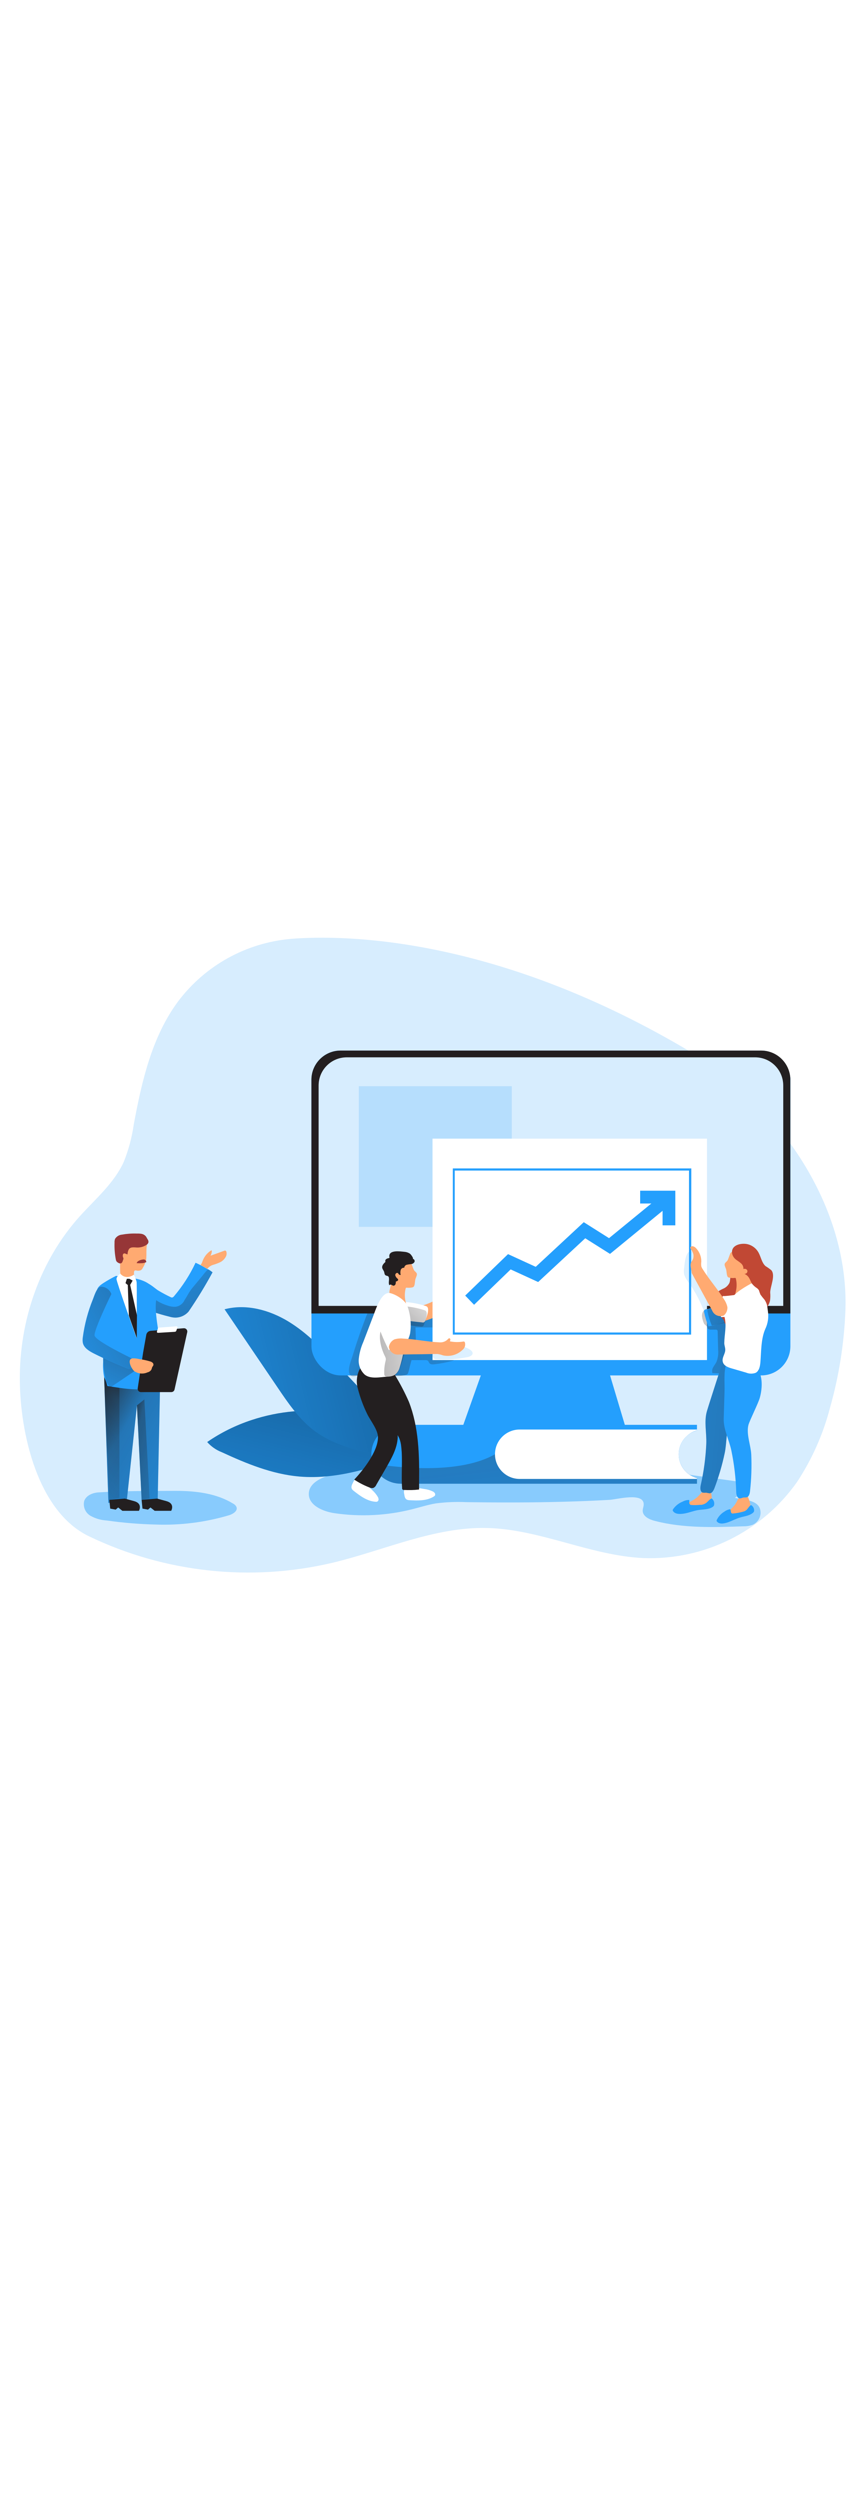 <svg id="_0502_progress" xmlns="http://www.w3.org/2000/svg" xmlns:xlink="http://www.w3.org/1999/xlink" viewBox="0 0 500 500" data-imageid="progress-14" imageName="Progress" class="illustrations_image" style="width: 171px;"><defs><style>.cls-1_progress-14{opacity:.44;}.cls-1_progress-14,.cls-2_progress-14,.cls-3_progress-14,.cls-4_progress-14,.cls-5_progress-14,.cls-6_progress-14,.cls-7_progress-14,.cls-8_progress-14,.cls-9_progress-14,.cls-10_progress-14,.cls-11_progress-14,.cls-12_progress-14,.cls-13_progress-14,.cls-14_progress-14,.cls-15_progress-14,.cls-16_progress-14,.cls-17_progress-14,.cls-18_progress-14,.cls-19_progress-14,.cls-20_progress-14,.cls-21_progress-14,.cls-22_progress-14,.cls-23_progress-14,.cls-24_progress-14,.cls-25_progress-14,.cls-26_progress-14,.cls-27_progress-14{stroke-width:0px;}.cls-1_progress-14,.cls-3_progress-14,.cls-13_progress-14{isolation:isolate;}.cls-1_progress-14,.cls-3_progress-14,.cls-13_progress-14,.cls-27_progress-14{fill:#68e1fd;}.cls-2_progress-14{fill:url(#linear-gradient);}.cls-3_progress-14{opacity:.18;}.cls-4_progress-14{fill:url(#linear-gradient-11-progress-14);}.cls-5_progress-14{fill:url(#linear-gradient-12-progress-14);}.cls-6_progress-14{fill:url(#linear-gradient-13-progress-14);}.cls-7_progress-14{fill:url(#linear-gradient-10-progress-14);}.cls-8_progress-14{fill:url(#linear-gradient-17-progress-14);}.cls-9_progress-14{fill:url(#linear-gradient-16-progress-14);}.cls-10_progress-14{fill:url(#linear-gradient-15-progress-14);}.cls-11_progress-14{fill:url(#linear-gradient-18-progress-14);}.cls-12_progress-14{fill:url(#linear-gradient-14-progress-14);}.cls-13_progress-14{opacity:.16;}.cls-14_progress-14{fill:url(#linear-gradient-4-progress-14);}.cls-15_progress-14{fill:url(#linear-gradient-2-progress-14);}.cls-16_progress-14{fill:url(#linear-gradient-3-progress-14);}.cls-17_progress-14{fill:url(#linear-gradient-8-progress-14);}.cls-18_progress-14{fill:url(#linear-gradient-9-progress-14);}.cls-19_progress-14{fill:url(#linear-gradient-7-progress-14);}.cls-20_progress-14{fill:url(#linear-gradient-5-progress-14);}.cls-21_progress-14{fill:url(#linear-gradient-6-progress-14);}.cls-22_progress-14{fill:#963637;}.cls-23_progress-14{fill:#231f20;}.cls-24_progress-14{fill:#c14834;}.cls-25_progress-14{fill:#fff;}.cls-26_progress-14{fill:#ffaa71;}</style><linearGradient id="linear-gradient-progress-14" x1="345.18" y1="3073.36" x2="353.38" y2="2962.75" gradientTransform="translate(-31 3367.76) scale(1 -1)" gradientUnits="userSpaceOnUse"><stop offset="0" stop-color="#231f20"/><stop offset=".08" stop-color="#231f20" stop-opacity=".69"/><stop offset=".21" stop-color="#231f20" stop-opacity=".32"/><stop offset="1" stop-color="#231f20" stop-opacity="0"/></linearGradient><linearGradient id="linear-gradient-2-progress-14" x1="-501.78" y1="2638.83" x2="-642.03" y2="2519.36" gradientTransform="translate(2131.03 2169.14) rotate(-35.26) scale(1 -1)" gradientUnits="userSpaceOnUse"><stop offset="0" stop-color="#000"/><stop offset=".13" stop-color="#000" stop-opacity=".69"/><stop offset=".25" stop-color="#000" stop-opacity=".32"/><stop offset="1" stop-color="#000" stop-opacity="0"/></linearGradient><linearGradient id="linear-gradient-3-progress-14" x1="342.07" y1="3033.85" x2="126.29" y2="2980.01" gradientTransform="translate(-69.95 3338.76) scale(1 -1)" xlink:href="#linear-gradient-2-progress-14"/><linearGradient id="linear-gradient-4-progress-14" x1="368.33" y1="3084.05" x2="412.58" y2="2712.12" gradientTransform="translate(-69.95 3338.76) scale(1 -1)" xlink:href="#linear-gradient-progress-14"/><linearGradient id="linear-gradient-5-progress-14" x1="689.48" y1="2995.57" x2="805.64" y2="2926.51" gradientTransform="translate(-642.97 3338.76) scale(1 -1)" xlink:href="#linear-gradient-progress-14"/><linearGradient id="linear-gradient-6-progress-14" x1="187.83" y1="3010.57" x2="160.48" y2="3137.43" gradientTransform="translate(-69.95 3338.76) scale(1 -1)" xlink:href="#linear-gradient-progress-14"/><linearGradient id="linear-gradient-7-progress-14" x1="734.7" y1="3001.6" x2="672.64" y2="2948.39" gradientTransform="translate(-642.97 3338.76) scale(1 -1)" xlink:href="#linear-gradient-progress-14"/><linearGradient id="linear-gradient-8-progress-14" x1="718.4" y1="3035.86" x2="695.43" y2="2986.83" gradientTransform="translate(-642.97 3338.76) scale(1 -1)" xlink:href="#linear-gradient-progress-14"/><linearGradient id="linear-gradient-9-progress-14" x1="712.69" y1="2975.16" x2="755.5" y2="2965.53" gradientTransform="translate(-642.97 3338.76) scale(1 -1)" xlink:href="#linear-gradient-progress-14"/><linearGradient id="linear-gradient-10-progress-14" x1="743.09" y1="3060.65" x2="658.64" y2="3015.6" gradientTransform="translate(-642.97 3338.76) scale(1 -1)" xlink:href="#linear-gradient-progress-14"/><linearGradient id="linear-gradient-11-progress-14" x1="311.49" y1="3030.38" x2="243.36" y2="3039.14" gradientTransform="translate(-69.95 3338.76) scale(1 -1)" xlink:href="#linear-gradient-progress-14"/><linearGradient id="linear-gradient-12-progress-14" x1="247.91" y1="3023.08" x2="409.93" y2="3051.16" gradientTransform="translate(-69.95 3338.76) scale(1 -1)" xlink:href="#linear-gradient-progress-14"/><linearGradient id="linear-gradient-13-progress-14" x1="290.16" y1="2980.79" x2="347.04" y2="2992.22" gradientTransform="translate(-69.95 3338.76) scale(1 -1)" xlink:href="#linear-gradient-progress-14"/><linearGradient id="linear-gradient-14-progress-14" x1="300.57" y1="3040.2" x2="329.73" y2="3070.4" gradientTransform="translate(-69.95 3338.76) scale(1 -1)" xlink:href="#linear-gradient-progress-14"/><linearGradient id="linear-gradient-15-progress-14" x1="276.86" y1="3027.25" x2="341.3" y2="3034.81" gradientTransform="translate(-69.95 3338.76) scale(1 -1)" xlink:href="#linear-gradient-progress-14"/><linearGradient id="linear-gradient-16-progress-14" x1="531.74" y1="3048.88" x2="413.27" y2="3009.08" gradientTransform="translate(-69.95 3338.76) scale(1 -1)" xlink:href="#linear-gradient-progress-14"/><linearGradient id="linear-gradient-17-progress-14" x1="509.55" y1="3050.22" x2="448.92" y2="3068.03" gradientTransform="translate(-69.95 3338.76) scale(1 -1)" xlink:href="#linear-gradient-progress-14"/><linearGradient id="linear-gradient-18-progress-14" x1="571.12" y1="2982.88" x2="304.82" y2="3006.28" gradientTransform="translate(-69.95 3338.76) scale(1 -1)" xlink:href="#linear-gradient-progress-14"/></defs><g id="background_progress-14"><path class="cls-3_progress-14 targetColor" d="M170.38,68.06c-26.17,2.24-50.15,15.48-66,36.42-15.41,20.68-21.35,46.7-26.06,72.07-1.06,7.51-3.03,14.86-5.85,21.9-5.67,12.47-16.54,21.64-25.73,31.8-23.39,25.95-35.42,61.04-35.13,95.79.16,30.66,10.21,76.72,40.34,91.32,44.37,21.33,94.72,26.83,142.65,15.57,30.22-7.2,59.5-21.08,90.57-20.35,31.06.73,60.3,16.08,91.35,17.59,35.7,1.36,69.66-15.43,90.23-44.63,8.71-13.26,15.19-27.85,19.19-43.21,5.24-18.49,8.27-37.54,9.03-56.75,2.27-61.13-38.78-120.36-89.77-150.92-113.85-68.11-203.28-69.11-234.82-66.62Z" style="fill: rgb(36, 159, 253);"/><path class="cls-1_progress-14 targetColor" d="M102.79,390.86c11.63,0,23.73,1.36,33.64,7.43.9.43,1.63,1.16,2.05,2.07.78,2.22-1.96,3.98-4.22,4.71-13.91,4.15-28.41,6-42.92,5.49-9.67-.22-19.33-1.02-28.91-2.38-3.36-.19-6.63-1.14-9.56-2.8-2.95-1.79-4.39-5.28-3.56-8.63,1.18-3.29,5.03-4.83,8.52-5,14.79-.93,30.02-.82,44.96-.89Z" style="fill: rgb(36, 159, 253);"/><path class="cls-1_progress-14 targetColor" d="M406.84,381.92l23.55,3.27c1.13.05,2.23.42,3.16,1.07,1.27,1.35,1.48,3.37.53,4.96-.98,1.52-2.29,2.79-3.82,3.74,5.58,1.33,15.3,1.05,15.03,9.01-.16,3-2.01,5.64-4.78,6.8-1.69.58-3.46.85-5.25.82-17.41.6-35.09,1.2-51.94-3.18-3.22-.82-7.03-2.65-7.03-5.96,0-1.18.51-2.22.58-3.47.38-7.54-15.72-3.11-19.86-2.87-9.21.53-18.41.89-27.62,1.13-18.81.51-37.62.49-56.41.22-5.94-.28-11.89-.03-17.79.73-4.63.78-9.12,2.22-13.65,3.36-14.95,3.8-30.5,4.6-45.76,2.36-6.92-1.02-15.41-4.74-14.97-11.72.38-5.98,7.18-9.09,12.99-10.65,8.58-2.27,17.3-3.96,26.11-5.07,15.58-1.72,31.25-2.5,46.92-2.33,34.04-.27,68.09-.29,102.15-.31,11.45-.09,26.53,6.52,37.87,8.09Z" style="fill: rgb(36, 159, 253);"/></g><g id="monitor_progress-14"><polygon class="cls-27_progress-14 targetColor" points="366.04 352.97 271 352.97 287.84 305.56 351.85 305.56 366.04 352.97" style="fill: rgb(36, 159, 253);"/><polygon class="cls-2_progress-14" points="366.04 352.97 271 352.97 287.84 305.56 351.85 305.56 366.04 352.97"/><path class="cls-27_progress-14 targetColor" d="M121.31,362.31c2.33,2.63,5.26,4.67,8.54,5.94,14.41,6.67,29.49,12.85,45.34,14.23,23.33,2.02,46.18-6.16,68.15-14.21-2.22.36-10.21-6.67-12.25-8.09-4.02-2.65-7.98-5.4-11.94-8.12-6.29-4.29-14.14-5.74-21.61-6.89-16.86-2.55-34.09-1.08-50.28,4.29-9.22,3.03-17.96,7.35-25.95,12.85Z" style="fill: rgb(36, 159, 253);"/><path class="cls-15_progress-14" d="M121.31,362.31c2.33,2.63,5.26,4.67,8.54,5.94,14.41,6.67,29.49,12.85,45.34,14.23,23.33,2.02,46.18-6.16,68.15-14.21-2.22.36-10.21-6.67-12.25-8.09-4.02-2.65-7.98-5.4-11.94-8.12-6.29-4.29-14.14-5.74-21.61-6.89-16.86-2.55-34.09-1.08-50.28,4.29-9.22,3.03-17.96,7.35-25.95,12.85Z"/><path class="cls-27_progress-14 targetColor" d="M197.98,317.59c-8.89-9.45-18.03-19.03-29.17-25.79-11.14-6.76-24.75-10.45-37.33-7.12l31.13,45.85c6,8.89,12.12,17.79,20.52,24.46,14.72,11.52,42.07,17.92,60.15,12.39-2.8-8.56-13.96-16.61-20.17-23.17l-25.13-26.62Z" style="fill: rgb(36, 159, 253);"/><path class="cls-16_progress-14" d="M197.98,317.59c-8.89-9.45-18.03-19.03-29.17-25.79-11.14-6.76-24.75-10.45-37.33-7.12l31.13,45.85c6,8.89,12.12,17.79,20.52,24.46,14.72,11.52,42.07,17.92,60.15,12.39-2.8-8.56-13.96-16.61-20.17-23.17l-25.13-26.62Z"/><path class="cls-27_progress-14 targetColor" d="M401.57,359.29c-2.7,2.7-4.21,6.37-4.2,10.18,0,2,.41,3.98,1.22,5.8,1.76,4.01,5.24,6.99,9.47,8.12v3.29h-173.44c-7.41,0-14-4.74-16.32-11.79-.59-1.75-.89-3.58-.89-5.43-.01-9.49,7.67-17.2,17.17-17.21.01,0,.03,0,.04,0h173.44v3.29c-2.45.66-4.69,1.95-6.49,3.74Z" style="fill: rgb(36, 159, 253);"/><path class="cls-14_progress-14" d="M408.07,383.39v3.29h-173.44c-7.41,0-14-4.74-16.32-11.79,6.67,1.16,48.27,7.8,71.49-5.43l108.74,5.8c1.77,4.02,5.29,7.01,9.54,8.12Z"/><path class="cls-25_progress-14" d="M401.57,359.29c-5.62,5.63-5.61,14.76.02,20.38,1.79,1.79,4.03,3.08,6.47,3.73v.49h-103.8c-7.98,0-14.45-6.47-14.45-14.45s6.47-14.45,14.45-14.45h103.8v.47c-2.46.69-4.7,2.02-6.49,3.85Z"/><rect class="cls-27_progress-14 targetColor" x="182.35" y="133.39" width="280.4" height="189.96" rx="17.06" ry="17.06" style="fill: rgb(36, 159, 253);"/><path class="cls-23_progress-14" d="M462.72,150.44v136.69H182.33v-136.69c.01-9.41,7.64-17.04,17.06-17.06h246.29c9.41.01,17.04,7.64,17.06,17.06Z"/><path class="cls-25_progress-14" d="M458.57,153.71v128.97H186.55v-128.97c.05-9.09,7.46-16.41,16.54-16.37h238.86c9.09-.09,16.52,7.21,16.61,16.3,0,.02,0,.05,0,.07Z"/><path class="cls-3_progress-14 targetColor" d="M458.57,153.71v128.97H186.55v-128.97c.05-9.09,7.46-16.41,16.54-16.37h238.86c9.09-.09,16.52,7.21,16.61,16.3,0,.02,0,.05,0,.07Z" style="fill: rgb(36, 159, 253);"/><rect class="cls-3_progress-14 targetColor" x="210.08" y="154.22" width="89.57" height="82.27" style="fill: rgb(36, 159, 253);"/></g><g id="character_1_progress-14"><polygon class="cls-27_progress-14 targetColor" points="93.76 326.62 92.33 396.13 82.91 396.13 80.19 340.87 74.28 396.13 63.47 397.93 60.98 324.33 93.76 326.62" style="fill: rgb(36, 159, 253);"/><polygon class="cls-20_progress-14" points="93.76 326.62 92.33 396.13 82.91 396.13 80.19 340.87 74.28 396.13 63.47 397.93 60.98 324.33 93.76 326.62"/><path class="cls-27_progress-14 targetColor" d="M124.44,263.07c-4.28,7.9-8.97,15.56-14.05,22.97-1.92,2.2-4.69,3.47-7.6,3.51-1.18-.01-2.36-.19-3.49-.53-3.36-.82-6.67-1.8-10.01-2.89-.28-.11-.55-.24-.8-.4h0c-2.22-1.62-2.71-6.09-3.2-8.67-.27-1.42-1.58-7.07.84-7.49,1.22-.22,5.23,3.34,6.36,4.02,2.38,1.44,4.83,2.75,7.34,3.94.3.19.65.28,1,.27.38-.11.71-.33.96-.64,5.09-5.97,9.36-12.6,12.7-19.7.98.42,1.93.89,2.89,1.38,1.33.7,2.65,1.44,3.94,2.22l.4.22c1.09.53,1.87,1.09,2.74,1.8Z" style="fill: rgb(36, 159, 253);"/><path class="cls-21_progress-14" d="M124.44,263.07c-4.28,7.9-8.97,15.56-14.05,22.97-1.92,2.2-4.69,3.47-7.6,3.51-1.18-.01-2.36-.19-3.49-.53-3.36-.82-6.67-1.8-10.01-2.89-.28-.11-.56-.24-.82-.4-.18,0-.64-1.73-.71-1.96-.23-.73-.4-1.47-.51-2.22-.2-1.48-.2-2.97,0-4.45,0-.51.13-.89.6-.49s.29.42.49.6.69.49,1.02.73c.93.67,1.87,1.33,2.87,1.96,1.92,1.15,3.97,2.04,6.11,2.67,1.43.5,2.94.72,4.45.64,2.31-.29,4.3-1.77,5.25-3.89.78-1.2,1.53-2.45,2.22-3.69.71-1.25,1.53-2.43,2.45-3.54,1.96-2.36,3.89-4.71,5.85-7.05.99-1.35,2.09-2.63,3.29-3.8.96.56,1.73,1.11,2.6,1.82Z"/><polygon class="cls-19_progress-14" points="69.92 395.04 69.92 330.6 60.98 324.33 64.01 396.13 69.92 395.04"/><path class="cls-27_progress-14 targetColor" d="M67.96,265.12c-2.52,1.26-4.97,2.64-7.34,4.16-5.05,3.22-4.14,4.71-3.2,10.3,1.96,11.91,2.95,23.97,2.96,36.05-.2,2.92,0,5.85.6,8.72.82,1.66,1.44,3.4,1.87,5.2,7.78,1.07,25.57,5.07,30.89-2.91,5.31-7.98-4.07-34.82-2.36-46.87,1.71-12.05-13.94-13.34-13.94-13.34l-9.47-1.29Z" style="fill: rgb(36, 159, 253);"/><path class="cls-23_progress-14" d="M83.86,309.59l1.8-10.1c.28-1.23,1.33-2.13,2.58-2.22l19.39-1.51c1.07-.06,1.98.75,2.04,1.82,0,.13,0,.27-.02.4l-7.47,33.64c-.2.87-.98,1.48-1.87,1.49h-17.79c-1.06,0-1.91-.85-1.92-1.91,0-.11,0-.21.03-.31l3.22-21.3Z"/><path class="cls-17_progress-14" d="M78.68,320.88l-14.1,9.52-2.22-2.96c-1.36-4.9-2-9.97-1.89-15.05.33-7.58,0-4.87,0-4.87l19.83,12.54-1.62.82Z"/><path class="cls-26_progress-14" d="M85.69,253.35c.02.8-.02,1.61-.13,2.4-.37,1.66-1.02,3.25-1.93,4.69-.23.5-.57.94-1,1.29-.9.45-1.95.54-2.91.24-.23-.06-.46-.06-.69,0-.56.22-.62.98-.6,1.58l.16,2.76c.07.38,0,.77-.18,1.11-.2.21-.45.37-.73.47-2.08.69-4.38.17-5.96-1.36-.38-.35-.7-.78-.93-1.25-.18-.46-.29-.95-.33-1.45-.33-2.65,0-5.31-.24-7.98-.36-2.21-.43-4.45-.2-6.67.44-2.39,2.04-4.41,4.27-5.38,2.28-.72,4.73-.66,6.98.16,1.1.31,2.18.67,3.25,1.09.52.15.97.48,1.27.93.42.84,0,2.07,0,2.98-.09,1.51-.07,2.98-.07,4.38Z"/><path class="cls-22_progress-14" d="M85.71,242.48c.24.53.6,1,.87,1.53.32.5.42,1.11.29,1.69-.17.45-.46.85-.84,1.13-1.94,1.36-4.32,1.95-6.67,1.67-.67-.06-1.35-.06-2.02,0-.68.07-1.31.37-1.78.87-.53.91-.83,1.95-.87,3v.18s0,0,0,0c-.76,0-1.47-.78-2.22-.49-.34.2-.55.56-.56.96-.07.46,0,.93.2,1.36.09.17.14.35.16.53.02.12.02.24,0,.36l-.47,1.31c-.12.49-.42.92-.84,1.2-.61.19-1.28.06-1.78-.33-.39-.19-.72-.48-.98-.82-.18-.29-.3-.6-.36-.93-.64-3.29-.9-6.64-.78-9.98-.05-.75.06-1.51.31-2.22.85-1.39,2.29-2.3,3.91-2.47,2.93-.53,5.92-.75,8.89-.64.93-.04,1.86.02,2.78.18.92.19,1.75.67,2.38,1.36"/><path class="cls-22_progress-14" d="M81.11,256.4c-.47.24-.84.64-1.05,1.13v.18s0,0,.16,0c1.01.07,2.03.07,3.05,0,.77-.04,1.53-.24,2.22-.58.05.02.1.02.16,0,.01-.05.01-.1,0-.16-.05-.83-.76-1.47-1.59-1.43-.02,0-.04,0-.05,0-1.02.06-2,.35-2.89.84Z"/><path class="cls-25_progress-14" d="M70.43,263.85s-2.22,1.51-2.22,3.16,11.76,34.58,11.76,34.58c0,0,.27-31.53,0-33-.4-1.42-.93-2.81-1.58-4.14,0,0-4.51,3.38-7.96-.6Z"/><polygon class="cls-23_progress-14" points="74.28 266.83 73.48 269.38 74.81 270.47 75.44 288.37 80.08 301.58 80.19 288.15 76.21 270.41 77.66 267.9 75.75 266.83 74.28 266.83"/><path class="cls-27_progress-14 targetColor" d="M82.91,313.35c-1.38,1.75-2.94,3.33-4.67,4.74l-1.07.84c-.39.35-.87.57-1.38.64-.35,0-.7-.09-1.02-.24-6.8-2.64-13.48-5.6-20.01-8.89-2.71-1.4-5.71-3.22-6.29-6.23-.17-1.05-.17-2.11,0-3.16,1.02-7.63,3.01-15.1,5.91-22.24.82-2,1.85-5.87,3.98-7.18h.24l.31-.16c2.89-1.05,5.4,1.85,6.2,4.29.9,3.56.79,7.31-.33,10.81-1.11,3.47-1.94,7.02-2.47,10.63-.09.5-.04,1.01.13,1.49.27.46.65.84,1.11,1.11l19.35,13.54Z" style="fill: rgb(36, 159, 253);"/><path class="cls-23_progress-14" d="M82.91,396.13l.51,5.11,3.22.6,1.45-1.27,2.47,1.96h9.67s2.47-4.25-2.89-5.69l-5.34-1.45-9.09.73Z"/><path class="cls-23_progress-14" d="M64.01,396.13l.51,5.11,3.22.6,1.45-1.27,2.45,1.96h9.7s2.45-4.25-2.89-5.69l-5.36-1.45-9.07.73Z"/><polygon class="cls-18_progress-14" points="80.19 340.87 84.53 337.36 87.58 395.4 82.91 396.13 80.19 340.87"/><path class="cls-7_progress-14" d="M78.33,318.08l-1.07.84c-.39.35-.87.57-1.38.64-.35,0-.7-.09-1.02-.24-6.8-2.64-13.48-5.6-20.01-8.89-2.71-1.4-5.71-3.22-6.29-6.23-.17-1.05-.17-2.11,0-3.16,1.02-7.63,3.01-15.1,5.91-22.24.82-2,1.85-5.87,3.98-7.18h.24l.31-.16c2.77-.04,5.26,1.68,6.2,4.29,0,0-10.3,21.08-9.85,24.26s22.06,13.5,22.06,13.5l.91,4.56Z"/><path class="cls-26_progress-14" d="M87.75,315.12c.56.13,1.09.39,1.53.76.46.38.66.98.51,1.56-.17.33-.37.65-.6.93-.27.49-.31,1.11-.58,1.62-.5.8-1.3,1.36-2.22,1.56-2.55,1.15-5.51.88-7.8-.71-1.51-1.31-4.45-6.67-1.2-7.45,1.42-.08,2.85.07,4.22.44,2.08.26,4.13.69,6.14,1.29Z"/><path class="cls-25_progress-14" d="M91.89,297.67l.51-1.69c.09-.31.37-.54.69-.58l10.25-.76c.28-.03.53.17.56.45,0,.08,0,.16-.03.24l-.62,1.85c-.13.38-.47.64-.87.67l-9.87.6c-.33.03-.62-.22-.65-.55,0-.08,0-.16.03-.23Z"/><path class="cls-26_progress-14" d="M132.18,254.02c-.75,1.33-1.87,2.42-3.22,3.11-1.27.59-2.59,1.09-3.94,1.49-1.36.36-2.58,1.13-3.47,2.22l-.16.2c-1.29-.77-2.6-1.51-3.94-2.22.18-.36.51-.78.64-1.05.29-.64.51-1.31.78-1.96.96-2.24,2.57-4.15,4.63-5.47.16,0,.36-.2.51,0,.04.1.04.21,0,.31-.02.95-.28,1.87-.76,2.69l8.05-2.89c.2-.1.42-.14.64-.11.26.1.46.31.56.58.34,1.03.22,2.16-.33,3.09Z"/></g><g id="character_3_progress-14"><path class="cls-4_progress-14" d="M206.36,312.12c2.67-8.78,5.7-17.44,9.09-25.99.15-.35.41-.64.73-.82.37-.13.77-.13,1.13,0l7.4,1.05c-.48,4.16-1.71,8.19-3.65,11.9-2.87,6.81-4.98,13.92-6.27,21.19-.06.73-.29,1.44-.67,2.07-.79.92-1.9,1.51-3.11,1.62-3.62.76-5.98,1.87-6.67-1.82-.44-2.82,1.25-6.69,2-9.18Z"/><path class="cls-5_progress-14" d="M241.03,314.41h7.96c.55-.07,1.1.06,1.56.38.38.33.47.87.78,1.29.64.89,1.93.87,3.02.76,3.81-.43,7.58-1.17,11.27-2.22l-1.42-9.7c-6.75,1.5-13.66,2.17-20.57,2.02l-.38-11.67h10.5c.87.18,1.71-.38,1.89-1.25.05-.24.04-.49-.02-.73.02-1.43-.06-2.85-.24-4.27,0-.33-.14-.65-.38-.89-.3-.17-.65-.22-.98-.13-8,1.06-16.07,1.36-24.13.89-.45,11.92-2.62,23.72-6.45,35.02,4.27-.47,9.34.27,13.45-.67,1.96-.44,1.87-.64,2.49-2.76.18-.64,1.4-6.05,1.65-6.07Z"/><path class="cls-25_progress-14" d="M239.52,396.31c4.91.27,10.18.49,14.39-2.09.3-.16.56-.39.76-.67.2-.46.15-.99-.13-1.4-.3-.4-.69-.72-1.13-.93-1.57-.76-3.27-1.25-5-1.45-2.22-.38-4.25-.73-6.38-.96-1.38-.13-3.71-.69-4.83.42-.69,1.04-.88,2.34-.53,3.54.27,2,.64,3.4,2.87,3.54Z"/><path class="cls-25_progress-14" d="M206.94,390.75c3.87,3.05,8.09,6.2,13.01,6.49.33.05.67,0,.98-.13.44-.25.71-.72.71-1.22-.02-.5-.16-.99-.4-1.42-.88-1.5-1.99-2.86-3.29-4.02-1.53-1.51-3.07-3.02-4.71-4.45-1.05-.89-2.65-2.69-4.18-2.4s-1.96,1.6-2.47,2.6c-.91,1.8-1.4,3.18.36,4.56Z"/><path class="cls-23_progress-14" d="M245.36,385.17v4.89c-2.95.36-5.93.44-8.89.24-.47.09-.93-.22-1.02-.69-.02-.1-.02-.2,0-.29-.62-8.12.4-16.3-.53-24.35-.15-1.69-.54-3.35-1.16-4.94-.76-1.58-1.68-3.07-2.76-4.45-3.11-4.29-5.89-8.82-8.29-13.54-2.31-4.8-3.37-10.1-3.09-15.41,0-5.31,2.8-7.6,7.98-6.23.8.13,1.56.43,2.22.89.53.47.96,1.04,1.29,1.67,3.13,5.09,5.9,10.38,8.29,15.85,5.69,14.56,6.16,30.6,5.96,46.34Z"/><path class="cls-6_progress-14" d="M245.36,385.17v4.89c-2.95.36-5.93.44-8.89.24-.47.09-.93-.22-1.02-.69-.02-.1-.02-.2,0-.29-.62-8.12.4-16.3-.53-24.35-.15-1.69-.54-3.35-1.16-4.94-.76-1.58-1.68-3.07-2.76-4.45-3.11-4.29-5.89-8.82-8.29-13.54-2.31-4.8-3.37-10.1-3.09-15.41,0-5.31,2.8-7.6,7.98-6.23.8.13,1.56.43,2.22.89.53.47.96,1.04,1.29,1.67,3.13,5.09,5.9,10.38,8.29,15.85,5.69,14.56,6.16,30.6,5.96,46.34Z"/><path class="cls-26_progress-14" d="M248.19,291.58c10.56-2.94,19.63-9.73,25.44-19.03,1.11-1.37,1.51-3.18,1.09-4.89-.05-.21-.19-.39-.38-.49-.29-.13-.62,0-.91.24l-13.7,8.89c-3.66,2.68-7.74,4.74-12.07,6.09-.67,1.33-1.14,2.76-1.4,4.22.04,1.83.72,3.59,1.93,4.96Z"/><rect class="cls-25_progress-14" x="253.24" y="184.89" width="160.68" height="129.48"/><path class="cls-13_progress-14 targetColor" d="M275.87,311.79c-.74.5-1.58.82-2.47.93-5.85,1.17-11.83,1.56-17.79,1.16-.59.03-1.16-.13-1.65-.47-.48-.52-.75-1.2-.73-1.91-.16-1.83-.04-3.68.36-5.47,0-.24,14.54-.22,15.92,0,1.93.31,9.78,3,6.36,5.76Z" style="fill: rgb(36, 159, 253);"/><path class="cls-23_progress-14" d="M209.52,331.11c1.31,5.09,3.13,10.04,5.45,14.76,1.91,4.02,6.34,9.18,6.32,13.72,0,8.18-8.61,19.1-13.9,24.7,2.79,1.84,5.77,3.38,8.89,4.58.68.36,1.47.47,2.22.31.83-.36,1.48-1.03,1.82-1.87l5.76-9.98c3.2-5.56,6.52-11.43,6.78-17.79.01-2.33-.15-4.66-.49-6.96-.6-4.91,0-10.47-1.22-15.25-1.09-4.45-2.51-8.67-3.51-13.1-.25-2.29-1.31-4.41-2.98-5.98-.79-.53-1.67-.91-2.6-1.13-4.45-1.27-9.34-1.42-11.79,3.22-1.5,3.39-1.77,7.2-.76,10.76Z"/><path class="cls-25_progress-14" d="M249.55,282.88c2.45.89.16,6.67-.49,8.29-.13.81-.9,1.36-1.71,1.23-.08-.01-.15-.03-.23-.06-3.67-.33-7.34-.78-10.98-1.31-.78-.07-1.53-.3-2.22-.67-.87-.62-1.46-1.57-1.62-2.62-.33-1.71-.51-5.8.98-7.12,1.07-.96,3.22-.27,4.63-.13,3.97.32,7.88,1.12,11.65,2.38Z"/><path class="cls-12_progress-14" d="M248.77,285.31c2.45.89.16,6.67-.51,8.29-.1.42-.35.79-.69,1.05-.38.18-.81.22-1.22.13-3.69-.33-7.34-.78-10.98-1.29-.82-.08-1.61-.31-2.33-.69-.87-.62-1.45-1.57-1.6-2.62-.36-1.71-.51-5.8.98-7.12,1.07-.93,3.2-.27,4.63-.13,4,.31,7.94,1.11,11.74,2.38Z"/><path class="cls-26_progress-14" d="M242.41,261.82c.44.73,1.31,1.16,1.6,1.93s-.31,1.96-.67,2.91c-.47,1.33-.31,2.85-.78,4.18-.09.29-.26.56-.49.76-.21.15-.46.24-.71.29-.99.2-2.01.26-3.02.18-.19-.07-.39-.07-.58,0-.15.13-.25.31-.27.51-.62,2.53-.62,5.18,0,7.72.22.82.47,1.85-.16,2.45-.22.2-.49.33-.78.38-2.01.18-3.95-.75-5.07-2.42-1.17-1.36-2.17-2.85-2.98-4.45-.25-.44-.42-.91-.51-1.4-.02-.64.07-1.28.27-1.89.55-2.1.89-4.26,1-6.43-.12-2.77.22-5.54,1-8.21.31-.9.9-1.68,1.69-2.22.93-.44,1.96-.6,2.98-.47,2.03-.14,4.04.51,5.6,1.82.51.6,1.33,3.38,1.87,4.36Z"/><path class="cls-23_progress-14" d="M241.58,255.24c.82-.16,1.42.96,1.11,1.71-.41.75-1.17,1.24-2.02,1.31-.83.07-1.65.19-2.47.36-.84.21-1.45.92-1.53,1.78-.94-.13-1.84.46-2.09,1.38-.23.9-.23,1.84,0,2.74-.27.29-.73,0-.98-.2s-.4-.64-.71-.84c-.71-.38-1.56.51-1.47,1.31.21.78.67,1.47,1.31,1.96.15.12.28.27.36.44.22.67-.67,1.13-1.36,1.29.06.52,0,1.04-.18,1.53-.17.51-.64.86-1.18.87-.47,0-.84-.38-1.27-.56s-1.09,0-1.13.4c-.71-1.49,0-2.89-.27-4.45s-1.42-.82-2.22-1.69c-.42-.49-.4-1.22-.6-1.85s-.91-1.45-1.09-2.22c-.31-1.38.84-2.62,1.89-3.56-.23-.53-.09-1.15.33-1.53.43-.35.96-.57,1.51-.64.14-.02.28-.07.4-.16.18-.18.13-.47,0-.71-.33-4.2,6.52-3.05,9.03-2.82,1.05.09,2.06.44,2.96,1,.51.27,2.6,2.98,1.67,3.16Z"/><path class="cls-25_progress-14" d="M228.29,275.21h.16c3.67.91,9.01,4.25,10.21,7.96,1.75,5.06,2.24,10.47,1.42,15.77-.76,3.36-2.8,6.27-3.65,9.54-.61,3.62-1.47,7.2-2.58,10.7-.52,1.62-1.55,3.02-2.94,4-1.26.62-2.65.92-4.05.89-4.11.22-9.9,1.62-13.34-1.2-2.52-2.36-3.8-5.75-3.47-9.18.36-3.39,1.24-6.69,2.62-9.81l5.71-14.9c1.42-3.54,4.76-14.79,9.9-13.76Z"/><path class="cls-10_progress-14" d="M225.29,311.99c.31.53.53,1.12.62,1.73,0,.44-.07.89-.2,1.31-.59,2.42-.84,4.91-.73,7.4-.05.45.09.9.38,1.25.32.24.71.35,1.11.33,1.43.24,2.9.1,4.25-.42,1.47-.9,2.57-2.28,3.11-3.91,1.81-4.53,3.2-9.22,4.14-14.01.24-.77.32-1.58.22-2.38-.32-1.21-1.13-2.24-2.22-2.85-1-.69-2.22-1.18-3.09-1.91-1.89-1.47-3.29-4.09-5.87-4.45-1.85-.15-3.53,1.05-4,2.85-1.56,4.45.2,10.83,2.29,15.05Z"/><path class="cls-25_progress-14" d="M231.49,286.08s5.23,14.16,6.27,15.21-10.1,7.29-10.1,7.29c0,0-7.25-13.76-6.89-19.75.36-5.98,6.54-8.38,10.72-2.76Z"/><path class="cls-26_progress-14" d="M227.66,306.68c.42,2.88,3.1,4.87,5.98,4.45,0,0,0,0,0,0l9.47-.13c4.45,0,8.72-.2,13.07-.18,1.07.15,2.11.41,3.11.8,1.36.3,2.75.39,4.14.24,2.73-.29,5.28-1.47,7.27-3.36,1.38-1.03,1.97-2.8,1.49-4.45-.09-.21-.25-.39-.44-.51-.18-.03-.36-.03-.53,0-2.6.45-5.26.4-7.85-.13.21-.33.32-.72.31-1.11,0-.38-.4-.76-.78-.67-.2.07-.38.19-.51.36-1.29,1.45-3.18,2.2-5.11,2.02-7.18-.33-14.25-1.87-21.44-2.22-1.68-.18-3.37,0-4.98.51-1.71.86-2.91,2.49-3.2,4.38Z"/><path class="cls-27_progress-14 targetColor" d="M404.64,299.49h-139.53v-97.19h139.64l-.11,97.19ZM266.24,298.25h137.15v-94.7h-137.15v94.7Z" style="fill: rgb(36, 159, 253);"/><polygon class="cls-27_progress-14 targetColor" points="277.56 282.04 272.36 276.66 297.44 252.42 313.65 259.85 341.78 233.74 356.57 243.08 385.39 219.51 390.12 225.29 357.15 252.29 342.65 243.15 315.08 268.74 298.98 261.36 277.56 282.04" style="fill: rgb(36, 159, 253);"/><polygon class="cls-27_progress-14 targetColor" points="395.39 235.59 387.92 235.59 387.92 222.82 374.8 222.82 374.8 215.33 395.39 215.33 395.39 235.59" style="fill: rgb(36, 159, 253);"/></g><g id="character_2_progress-14"><path class="cls-9_progress-14" d="M414.09,294.96c-.07.59.25,1.16.8,1.4.55.21,1.13.28,1.71.22h2.49c.25-.02.51.03.73.16.27.27.4.65.36,1.02l.27,10.58c.24,2.42-.09,4.85-.98,7.12-.53,1.09-1.33,2.02-1.89,3.09-.65,1.03-.82,2.3-.47,3.47,4.22.18,8.45.18,12.65,0,.8.06,1.59-.17,2.22-.67.29-.33.49-.71.6-1.13,1.25-3.52,2.27-7.11,3.07-10.76.84-3.46,1.23-7.01,1.18-10.56-.07-3.58-1.07-7.07-2.91-10.14-.44-.77-1.03-1.45-1.73-1.98-.73-.46-1.55-.79-2.4-.96-4.21-.96-8.51-1.53-12.83-1.69-1.43-.25-2.91-.02-4.2.64-1.25.94-1.92,2.47-1.76,4.02.17,1.55.61,3.05,1.29,4.45"/><path class="cls-27_progress-14 targetColor" d="M424.12,279.5c-3.11,2.47-6.71,4.26-10.56,5.25-.49.02-.94.24-1.27.6-.15.38-.15.8,0,1.18.58,2.78,1.42,5.49,2.49,8.12,5.68-.74,11.14-2.66,16.03-5.65.81-.43,1.51-1.04,2.05-1.78.42-.87.65-1.82.67-2.78.2-2.65.58-6.4-.98-8.74-1.25-1.82-1.91-.62-3.56.51l-4.87,3.29Z" style="fill: rgb(36, 159, 253);"/><path class="cls-8_progress-14" d="M426.12,279.06c-3.11,2.48-6.71,4.27-10.56,5.25-.5.01-.97.24-1.29.62-.15.37-.15.78,0,1.16.58,2.77,1.4,5.49,2.47,8.12,5.69-.74,11.16-2.67,16.05-5.65.81-.43,1.5-1.03,2.02-1.78.44-.86.67-1.81.67-2.78.2-2.62.6-6.4-.98-8.72-1.22-1.82-1.91-.64-3.56.49l-4.83,3.29Z"/><path class="cls-13_progress-14 targetColor" d="M400.53,260.65c-.21,1.16-.21,2.35,0,3.51.48,1.64,1.3,3.15,2.4,4.45,4.4,6.12,7.86,12.86,10.25,20.01.89-3.94,1.23-7.99,1-12.03.04-1.42-.06-2.83-.31-4.22-.54-1.92-1.29-3.78-2.22-5.54-1.3-2.85-2.27-5.83-2.91-8.89-.44-2.22-1.2-7.56-4.58-7.2-2.91.47-3.4,7.76-3.62,9.92Z" style="fill: rgb(36, 159, 253);"/><path class="cls-24_progress-14" d="M423.14,272.76c-1.76.79-3.37,1.88-4.76,3.22-1.45,1.33-2.25,3.22-2.22,5.18.42,2.32,1.72,4.39,3.62,5.78,2,1.76,4.45,3.6,4.6,6.29,1.45-1.07,2.76-2.22,4.22-3.34,2.72-1.58,5.57-2.92,8.52-4.02,2.98-1.12,5.47-3.24,7.05-6,.73-1.78,1.15-3.68,1.25-5.6.28-2.06.34-4.15.16-6.23-.2-2.09-1.11-4.04-2.58-5.54-2.25-1.73-4.91-2.85-7.72-3.27-3.23.14-6.08,2.15-7.32,5.14-.58,1.56-.31,3.34-.89,4.87-.82,1.63-2.23,2.88-3.94,3.51Z"/><path class="cls-26_progress-14" d="M398.53,398.91c-.56.05-1.11.2-1.62.42-.51.25-.84.76-.87,1.33.11.55.48,1.02,1,1.25.49.24,1.05.36,1.53.62.41.28.85.53,1.31.73.82.16,1.66.04,2.4-.33,3.49-1.22,7.16-1.83,10.85-1.78.35.04.71.04,1.07,0,1.09-.37,1.9-1.31,2.11-2.45.51-2.29.51-4.67,0-6.96-.04-.26-.13-.51-.27-.73-.16-.17-.37-.3-.6-.36-3.62-1.38-5.18,2.22-7.56,4.18-2.7,2.17-5.93,3.57-9.36,4.07Z"/><path class="cls-27_progress-14 targetColor" d="M410.6,399.02h-.71c-1.63.18-3.28.22-4.91.13-.31,0-.62-.07-.89-.22-.35-.29-.55-.72-.53-1.18.04-.44.04-.89,0-1.33-.02-.09-.07-.18-.13-.24-.08-.02-.16-.02-.24,0-1.26.04-2.49.38-3.58,1-2.25.9-4.19,2.45-5.56,4.45-.12.17-.19.37-.2.58,0,.18.08.35.2.49,1.47,2.22,5.14,1.73,7.38,1.27s4.89-1.49,7.43-1.89,5.78-.22,8.18-1.69c.39-.21.72-.53.96-.91.44-1.38.07-2.9-.98-3.91-.08-.12-.2-.21-.33-.24-.18-.02-.36.02-.51.13-1.13.71-1.89,1.96-3.05,2.67-.76.48-1.62.79-2.51.91Z" style="fill: rgb(36, 159, 253);"/><path class="cls-27_progress-14 targetColor" d="M435.46,306.14s11.32,6.49,8.16,18.34c-2.78,10.36-10.74,16.81-15.83,25.66-2.82,4.89-2.22,12.92-3.49,18.63-1.47,7-3.49,13.88-6.03,20.57-.53,1.33-1.36,2.91-2.8,2.96-.67-.09-1.34-.22-2-.38-.64.07-1.29.07-1.93,0-1.65-.38-1.65-2.71-1.27-4.45,1.8-7.94,2.89-16.03,3.25-24.17.27-6.27-1.42-12.92.36-19.01,1.4-4.8,9.81-30.6,9.81-30.6l11.79-7.56Z" style="fill: rgb(36, 159, 253);"/><path class="cls-11_progress-14" d="M435.46,306.14s11.32,6.49,8.16,18.34c-2.78,10.36-10.74,16.81-15.83,25.66-2.82,4.89-2.22,12.92-3.49,18.63-1.47,7-3.49,13.88-6.03,20.57-.53,1.33-1.36,2.91-2.8,2.96-.67-.09-1.34-.22-2-.38-.64.07-1.29.07-1.93,0-1.65-.38-1.65-2.71-1.27-4.45,1.8-7.94,2.89-16.03,3.25-24.17.27-6.27-1.42-12.92.36-19.01,1.4-4.8,9.81-30.6,9.81-30.6l11.79-7.56Z"/><path class="cls-26_progress-14" d="M422.41,405.18c-.53.18-1.03.45-1.47.8-.45.36-.65.95-.51,1.51.23.51.71.87,1.27.96.53.11,1.09,0,1.62.22.49.16.99.3,1.49.4.82-.07,1.6-.39,2.22-.93,3.07-2.06,6.48-3.56,10.07-4.45.35-.07.69-.19,1.02-.33.88-.66,1.37-1.72,1.29-2.82-.09-2.33-.7-4.61-1.8-6.67-.09-.25-.23-.47-.42-.64-.2-.12-.43-.19-.67-.2-3.87-.42-4.45,3.47-6.27,5.94-2.03,2.72-4.74,4.86-7.85,6.23Z"/><path class="cls-27_progress-14 targetColor" d="M434.11,314.21c2.99.44,5.77,1.79,7.96,3.87,4.74,4.02,4.45,12.25,2.8,18.28-.84,3.16-5.87,13.1-6.67,15.92-1.4,5.34,1.4,11.96,1.65,17.37.31,7.15.07,14.32-.73,21.44-.16,1.42-.58,3.14-1.96,3.56-.67.18-1.38,0-2.05.13-.59.24-1.21.42-1.85.53-1.69,0-2.22-2.22-2.22-3.89-.24-8.15-1.2-16.26-2.87-24.24-1.29-6.14-4.6-12.16-4.45-18.5l.47-15.57c.18-5.74-.62-11.54,1.13-17.06.14-.67.5-1.27,1.02-1.71.5-.29,1.07-.45,1.65-.44,1.7-.13,3.41-.13,5.11,0l1,.31Z" style="fill: rgb(36, 159, 253);"/><path class="cls-26_progress-14" d="M425.92,256.13c-.42.71-1.31,1.13-1.6,1.93s.33,1.96.67,2.91c.49,1.33.33,2.85.8,4.18.08.29.24.55.47.76.21.14.46.24.71.27,1,.23,2.03.29,3.05.18.19-.06.39-.06.58,0,.15.13.24.31.27.51.58,2.55.53,5.19-.13,7.72-.2.82-.44,1.85.18,2.45.22.2.49.33.78.38,2.01.16,3.94-.78,5.07-2.45,1.15-1.36,2.15-2.86,2.96-4.45.25-.44.42-.91.51-1.4.04-.65-.05-1.3-.27-1.91-.54-2.1-.87-4.24-.98-6.4.12-2.78-.22-5.56-1.02-8.23-.3-.9-.89-1.68-1.67-2.22-.94-.43-1.98-.6-3-.47-2.03-.15-4.04.5-5.58,1.82-.4.67-1.25,3.51-1.78,4.42Z"/><path class="cls-25_progress-14" d="M440.07,269.47s-8.29,4.29-10.81,7.65-6.67,5.85-5.03,12.23c1.29,5.16-.11,9.96-.18,15.08,0,1.4.6,2.53.58,3.96,0,2.49-2.22,4.69-1.38,7.27.64,2.11,3.09,3.02,5.23,3.62l8.34,2.42c1.79.76,3.8.81,5.63.13,2.09-1.16,2.56-3.94,2.76-6.32.49-6.16.31-13.56,2.85-19.32,1.56-3.27,2.09-6.94,1.51-10.52-.53-4.67-2.56-17.03-9.49-16.21Z"/><path class="cls-24_progress-14" d="M428.59,251.66c.17,1.37.82,2.63,1.85,3.56.98.91,2.22,1.53,3.2,2.42,1.1.82,1.71,2.14,1.62,3.51.81-.36,1.76-.07,2.22.69.23.51.14,1.11-.22,1.53-.37.4-.9.62-1.45.6,1.05.42,1.95,1.15,2.58,2.09.71,1.05,1.07,2.22,1.71,3.4.81,1.1,1.81,2.04,2.96,2.78.53.35.98.82,1.29,1.38.24.83.53,1.65.87,2.45.74,1.05,1.53,2.05,2.38,3,1.13,1.67,1.77,3.61,1.87,5.63-.06-.6-.06-1.2,0-1.8.2-.36.4-.71.58-1.07.33-.65.58-1.34.76-2.05.24-1.62.29-3.26.13-4.89,0-3.49,3.29-10.07.64-13.07-1.06-.87-2.18-1.67-3.36-2.38-2.22-1.93-2.67-5.34-4.14-7.98-1.31-2.35-3.52-4.07-6.11-4.78-3.54-.96-9.81.13-9.38,4.98Z"/><path class="cls-25_progress-14" d="M439.8,274.88s-14.92,2.4-16.32,2.02-1.4,12.36-1.4,12.36c0,0,15.57-.47,20.59-3.71,5.03-3.25,4.05-9.9-2.87-10.67Z"/><path class="cls-26_progress-14" d="M423.77,288.33c-2.71,1.07-5.77-.26-6.84-2.97,0-.01,0-.02-.01-.03l-11.94-21.84c0-1.91-1.09-4-.49-5.8.31-.87.93-1.58,1.25-2.42.4-1.11.4-2.33,0-3.45-.44-1.08-.99-2.11-1.65-3.07.25-.68.96-1.07,1.67-.91.67.18,1.28.56,1.73,1.09,2.05,2.13,3.17,4.98,3.11,7.94-.13.89-.13,1.8,0,2.69.19.61.47,1.18.84,1.69,3.82,6.09,8.63,11.5,12.45,17.59.97,1.39,1.65,2.95,2,4.6.1,1.88-.69,3.69-2.13,4.89Z"/><path class="cls-27_progress-14 targetColor" d="M434.48,403.16l-.64.18c-1.46.35-2.95.6-4.45.73-.28.08-.57.08-.84,0-.36-.22-.6-.6-.64-1.02-.04-.42-.12-.83-.24-1.22-.02-.08-.08-.16-.16-.2-.07-.02-.15-.02-.22,0-1.16.2-2.25.67-3.18,1.38-1.92,1.15-3.47,2.83-4.45,4.85-.08.17-.12.36-.11.56.05.16.13.3.24.42,1.65,1.93,4.94.96,6.94.22s4.31-1.96,6.67-2.65,5.27-.96,7.29-2.6c.33-.24.6-.56.78-.93.23-1.34-.31-2.69-1.4-3.49-.09-.09-.21-.15-.33-.18-.17,0-.33.07-.44.2-.98.8-1.51,2.02-2.47,2.82-.7.48-1.5.8-2.33.93Z" style="fill: rgb(36, 159, 253);"/></g></svg>